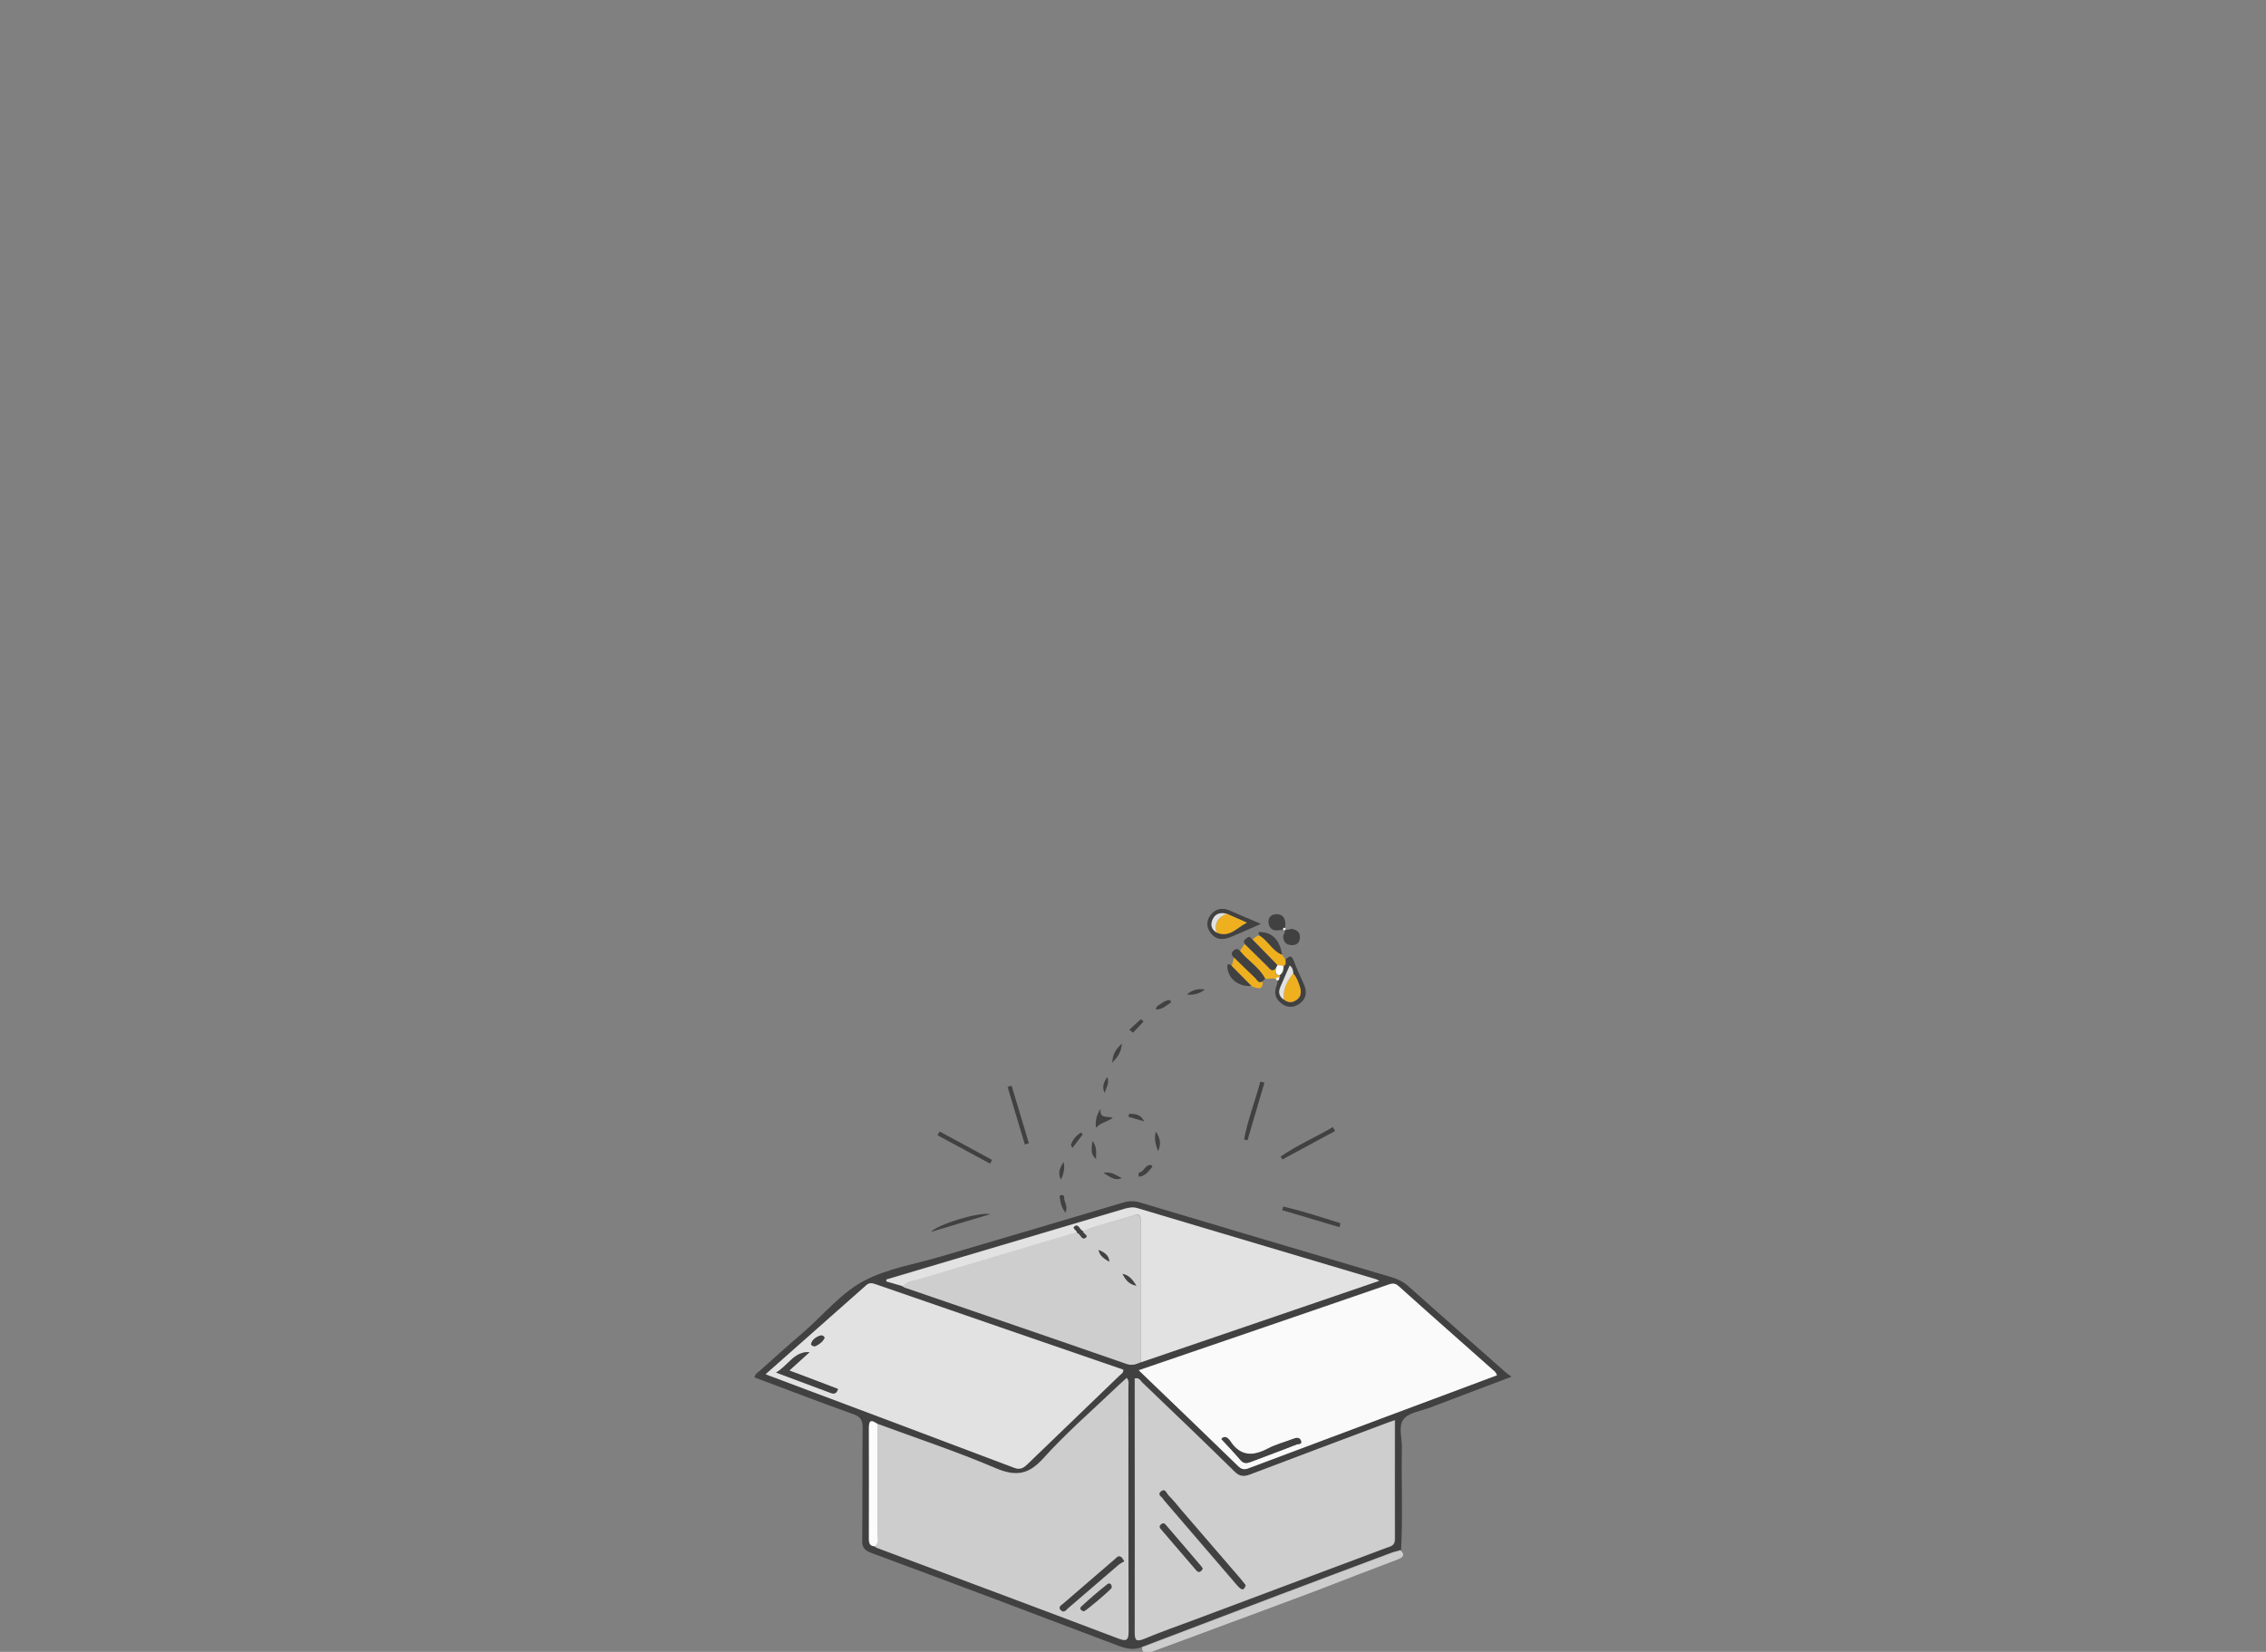 <?xml version="1.0" encoding="UTF-8"?>
<svg id="Layer_1" data-name="Layer 1" xmlns="http://www.w3.org/2000/svg" version="1.1" viewBox="0 0 1077 785.3">
  <rect x="0" y="0" width="1077" height="785.3" fill="#808080" stroke="none"/>
  <defs>
    <style>
      .cls-1, .cls-2, .cls-3, .cls-4, .cls-5, .cls-6, .cls-7, .cls-8 {
        stroke-width: 0px;
      }

      .cls-1, .cls-2, .cls-7 {
        opacity: .8;
      }

      .cls-1, .cls-3 {
        fill: #fafafa;
      }

      .cls-2 {
        fill: #e0e0e0;
      }

      .cls-4 {
        fill: #efb01f;
      }

      .cls-5, .cls-7 {
        fill: #e1e1e1;
      }

      .cls-6 {
        fill: #414141;
      }

      .cls-8 {
        fill: #fcfcfc;
      }
    </style>
  </defs>
  <path class="cls-6" d="M542.9,782.9c-3.7,1.6-7.2,1-11-.4-39.2-14.9-78.5-29.7-117.9-44.3-3.1-1.2-4.3-2.5-4.2-6,.2-17.8,0-35.6.2-53.5,0-3.5-.9-5.2-4.4-6.4-15.7-5.6-31.3-11.6-47-17.5.4-1.9,1.7-2.4,2.7-3.3,6.8-6.1,13.6-12.2,20.6-18.2,9.7-8.4,18-18.9,29.3-24.7,11.1-5.7,24-7.7,36.1-11.3,28.8-8.5,57.7-17,86.5-25.6,2.8-.8,5.4-.9,8.2,0,39.8,11.9,79.6,23.7,119.5,35.5,2.9.9,5.5,2.1,7.8,4.2,15,13.4,30.2,26.7,45.3,40.1,1,.9,2,1.7,3.8,3-13.6,5.1-26.2,9.9-38.8,14.7-4.3,1.6-10,2.3-12.5,5.5-2.6,3.2-.7,8.9-.8,13.6-.3,16.3.5,32.6-.4,48.9-1.6.5-3.2.8-4.7,1.4-17.7,6.6-35.4,13.2-53,19.9-21.7,8.2-43.3,16.5-65,24.7ZM428.9,611.4c.4.2.8.5,1.3.7,35.1,12.1,70.2,24.1,105.2,36.2,2.5.9,4.5.3,6.6-.7,37.6-12.9,75.2-25.7,113.5-38.8-1.2-.5-1.5-.7-1.8-.8-37.7-11.2-75.4-22.4-113.1-33.7-2.2-.6-4.2-.3-6.3.3-25.9,7.8-51.8,15.4-77.8,23.1-11.8,3.5-23.5,7-35.3,10.5,0,.3,0,.6,0,.9,2.5.7,5,1.5,7.6,2.2ZM417,676.9c-2.3-1.4-4.1-2.6-4.1,1.8.1,17.6,0,35.2,0,52.8,0,2.1.4,3.6,2.9,3.6.3.2.5.5.8.6,38.3,14.4,76.6,28.6,114.8,43.1,4.1,1.5,5,.9,5-3.4-.1-38.7,0-77.3-.1-116,0-1.4.5-2.9-.8-4.4-1.6,1.4-3,2.7-4.5,4.1-11.8,11.3-24.2,22-35.1,34.1-7.2,8-13.3,8.7-22.9,4.6-18.3-7.8-37.3-14.1-56-21ZM662.9,675.2c-1.8.6-2.9,1-3.9,1.4-21.6,8.1-43.3,16.2-64.8,24.4-3,1.2-5,.9-7.4-1.5-14.5-14.2-29.2-28.3-43.8-42.3-.8-.8-1.4-2.3-3.5-1.9v25.8c0,31.6,0,63.3,0,94.9,0,3.8.7,4.6,4.4,3.1,8-3.3,16.1-6.2,24.2-9.2,30.3-11.4,60.7-22.7,91-34.1,1.9-.7,4.1-.9,4-4.1-.1-18.6,0-37.3,0-56.5ZM541.3,651.4c16.3,15.7,31.9,30.6,47.4,45.7,2.1,2,3.8,1.2,5.8.4,21.6-8.1,43.2-16.2,64.8-24.3,17.3-6.5,34.7-13,52.2-19.5-.4-.8-.6-1.3-.9-1.6-15.3-13.6-30.7-27.1-45.9-40.8-2.1-1.9-3.9-1-5.9-.3-19.3,6.7-38.6,13.3-57.9,19.9-19.6,6.7-39.2,13.5-59.6,20.4ZM363.9,653.3c1.4.6,2,.8,2.6,1,38.5,14.5,77.1,28.9,115.6,43.5,3,1.1,4.5,0,6.4-1.9,14.5-14,29-27.9,43.5-41.9.8-.8,2-1.3,1.9-2.7-.2-.1-.3-.2-.4-.3-39.2-13.5-78.4-27.1-117.7-40.6-1.5-.5-2.8-.6-4.1.6-15.7,13.9-31.4,27.8-47.8,42.3Z"/>
  <path class="cls-2" d="M542.9,782.9c21.6-8.2,43.3-16.5,65-24.7,17.7-6.7,35.4-13.3,53-19.9,1.5-.6,3.2-.9,4.7-1.4,2.4,2.4,1.2,3.5-1.4,4.5-13.3,5-26.6,10.2-39.9,15.3-15.5,5.8-31,11.6-46.5,17.3-10.1,3.8-20.2,7.5-30.3,11.2-2.5.9-4.7,1.5-4.7-2.4Z"/>
  <path class="cls-6" d="M610.9,456.2c1.5-1.2,2.8-2.8,4,.5,1.3,3.6,3,7.1,4.6,10.7,1.6,3.5,1.8,6.8-1.4,9.4-2.7,2.2-5.8,2.5-8.7.5-3.3-2.3-4.1-5.4-2.5-9.2.2-.6.2-1.3.3-1.9,0,0,0,0,0,0,.9-.2.9-.9,1-1.6,0-.1.3-.2.3-.3,0-.2-.1-.4-.2-.7,1.7-1,1.9-2.7,1.9-4.4,1.5-.6.8-1.9.9-3ZM610.2,475.2c2.1,1.7,4.3,1.5,6.3,0,2.2-1.7,2-4.1,1.2-6.3-.7-2.1-1.5-4.4-3.1-6.1-.2-1.3-.2-2.6-1.7-3.7-1.5,3.4-3,6.8-4.4,10.1-1,2.4-.7,4.5,1.6,6.1Z"/>
  <path class="cls-6" d="M599.3,439.2c-5.7,2.5-10.2,4.6-14.8,6.4-3.3,1.3-6.5,1.2-8.9-1.8-2.2-2.8-2.4-5.9-.3-8.7,2.4-3.2,5.6-3.8,9.3-2.2,4.5,2,9,3.9,14.7,6.3ZM583.1,434.4c-2.8-.7-5.3-.3-6.7,2.6-1.2,2.5-.8,4.8,1.8,6.3,6.1,2.6,9.7-2.3,14.4-4.7-3.2-1.4-6.3-2.8-9.5-4.2Z"/>
  <path class="cls-4" d="M608.1,463.6c0,.2.2.4.2.7,0,0-.2.2-.3.3-1.4-.1-1.9.3-1,1.6,0,0,0,0,0,0-1.6-2.1-3.9-.3-5.8-1-2.8-5.4-8.2-8.5-11.9-13.1.7-1.1,1.5-2.2,2.2-3.3,3.6,3.5,7.1,7,10.7,10.5,1.1,1.1,2.1,3,4,1.1,0,1.4-.5,3.1,1.7,3.3Z"/>
  <path class="cls-6" d="M589.4,452.1c3.7,4.7,9.1,7.7,11.9,13.1-.4.5-.8.9-1.3,1.4-2,1.2-2.6-.9-3.6-1.7-3.4-3.1-6.7-6.4-10-9.7-.9-1-1.5-2-.2-3.2,1.2-1.1,2.1-1.1,3.1,0Z"/>
  <path class="cls-6" d="M636.7,583.4c-9.1-2.7-18.2-5.4-27.3-8.1.2-.6.3-1.1.5-1.7,9.2,2.1,18.2,5.1,27.2,7.9-.1.6-.3,1.2-.4,1.8Z"/>
  <path class="cls-6" d="M634.5,537.7c-8.3,4.5-16.7,9-25,13.5-.3-.5-.5-.9-.8-1.4,7.8-5.4,16.6-9.2,24.8-14,.3.6.7,1.2,1,1.8Z"/>
  <path class="cls-6" d="M470.7,577.2c-9.1,2.7-18.2,5.4-28.1,8.4,2.4-3.2,22.3-9.6,28.1-8.4Z"/>
  <path class="cls-6" d="M487.1,544.1l-8.2-27.4c.6-.2,1.3-.4,1.9-.6,2.7,9.1,5.5,18.3,8.2,27.4-.6.2-1.3.4-1.9.6Z"/>
  <path class="cls-6" d="M601,514.6c-2.7,9.2-5.4,18.3-8.1,27.5-.5-.1-1-.3-1.6-.4,1.7-9.4,5.3-18.3,7.7-27.5.7.2,1.3.3,2,.5Z"/>
  <path class="cls-6" d="M446.6,537.9c8.3,4.5,16.6,9,24.9,13.5-.3.6-.6,1.2-.9,1.8l-25-13.5c.3-.6.7-1.2,1-1.8Z"/>
  <path class="cls-4" d="M610.9,456.2c-.1,1,.5,2.3-.9,3-.9-.1-1.9-.2-2.8-.4-3.9-4-7.9-8-11.8-12.1.8-1.1,1.9-1.8,3.3-2,4,2.5,6,7.3,10.7,9.1.5.8,1,1.5,1.5,2.3Z"/>
  <path class="cls-4" d="M586.5,455.2c3.3,3.2,6.6,6.5,10,9.7.9.9,1.6,2.9,3.6,1.7.2,3.4-1.2,4-5.3,2.2-3.1-3.2-6.3-6.4-9.4-9.5.4-1.3.7-2.7,1.1-4Z"/>
  <path class="cls-6" d="M595.4,446.8c3.9,4,7.9,8,11.8,12.1-.3.5-.5,1-.8,1.5-1.9,1.9-2.9,0-4-1.1-3.6-3.5-7.1-7-10.7-10.5-1.2-1.6.2-2.3,1.1-3,1.4-1.1,1.8.5,2.7,1.1Z"/>
  <path class="cls-6" d="M610.9,441.2c.7,1.7,2,.3,2.9.4,2.7.3,4.3,1.7,4,4.5-.2,2.4-1.9,3.4-4.2,3.2-2.6-.2-3.7-1.8-3.7-4.3,0-1,1.7-2,0-2.9h0c.4,0,.8.1,1.1.1,0-.4,0-.8,0-1.1h0Z"/>
  <path class="cls-6" d="M610,442.1c-.6,0-1.2,0-1.9.1-3,.5-4.9-.6-5.2-3.7-.2-2.3,1.4-3.8,3.6-3.9,3-.1,4.4,1.7,4.4,4.7,0,.6,0,1.3,0,1.9,0,0,0,0,0,0-.9-.2-1.3.2-1.1,1.1h0Z"/>
  <path class="cls-6" d="M585.4,459.2c3.1,3.2,6.3,6.4,9.4,9.5-5.8.5-10.7-3-11.4-8.4-.3-2.1.3-2.5,2-1.2Z"/>
  <path class="cls-6" d="M609.4,453.9c-4.6-1.8-6.6-6.6-10.7-9.1-1.5-2.3.5-1.7,1.4-1.6,5,.4,8.3,4.3,9.3,10.7Z"/>
  <path class="cls-6" d="M528.9,531.4c-2.7,2-5.6,2.2-8,4.7-.4-3.7.4-6.2,2.2-9-.6,5.1,3.4,3.3,5.8,4.3Z"/>
  <path class="cls-6" d="M549.4,537.9c1.9,3.1,2.7,5.7,1,9.4-1.2-3.4-2-5.9-1-9.4Z"/>
  <path class="cls-6" d="M533.2,496.1c-.3,4.1-1.8,6.2-4.6,9.1.3-4.2,1.7-6.4,4.6-9.1Z"/>
  <path class="cls-6" d="M564.1,472.8c2.2-1.9,4.7-3,8.6-2.4-3.1,2.3-5.7,2.7-8.6,2.4Z"/>
  <path class="cls-6" d="M506.4,576.5c-1.8-2.4-2.3-4.4-2.6-6.5,0-.7-.7-1.7.7-1.9.7,0,1.4.4,1.3,1.1-.2,2.2,2,4.1.6,7.3Z"/>
  <path class="cls-6" d="M536.7,529.5c2.8,0,5.5.2,7.1,3.6-2.5-.7-5-1.5-7.5-2.2.1-.5.3-.9.4-1.4Z"/>
  <path class="cls-6" d="M525.1,519.6c-1.6-2.8-.4-5.2,1.1-7.6,1.4,2.7-.6,5.1-1.1,7.6Z"/>
  <path class="cls-6" d="M505.5,552.3c.6,2.8.3,5.4-1.3,8.5-1.8-3.7,0-6.1,1.3-8.5Z"/>
  <path class="cls-6" d="M541.3,559.3c-.4-1.1-.1-1.9.5-2,2.2-.6,2.6-3.9,5.4-3.4.2,0,.5.7.5.8-1.7,2-3.3,4.4-6.3,4.7Z"/>
  <path class="cls-6" d="M549.3,479.9c.3-.7.4-1.4.7-1.6,1.9-1.1,3.6-2.8,6-2.9.2,0,.7,1.1.6,1.1-2.2,1.4-4.1,3.5-7.3,3.4Z"/>
  <path class="cls-6" d="M521,551c-2.8-2.1-2.2-4.9-1.8-8.6,2.6,3.2,1.5,6.1,1.8,8.6Z"/>
  <path class="cls-6" d="M533.2,560.1c-3.1,1.3-5.3-.3-8.8-2.6,4.4-.6,6.4,1.5,8.8,2.6Z"/>
  <path class="cls-6" d="M509.8,545.7c-.7-1.1-.9-1.3-.8-1.4.8-2.6,2.5-4.4,4.7-5.9,0,0,1,.8.9.9-1.5,2-3,4-4.8,6.3Z"/>
  <path class="cls-6" d="M536.7,489.6c2-1.9,3.8-3.5,5.6-5.1,0,0,1.2,1.1,1.2,1.1-1.6,1.8-3.3,3.6-5,5.3,0,0-.9-.7-1.7-1.3Z"/>
  <path class="cls-7" d="M662.9,675.2c0,19.3,0,37.9,0,56.5,0,3.2-2.1,3.4-4,4.1-30.3,11.4-60.7,22.7-91,34.1-8.1,3-16.3,5.9-24.2,9.2-3.7,1.5-4.4.7-4.4-3.1.1-31.6,0-63.3,0-94.9v-25.8c2.1-.5,2.7,1,3.5,1.9,14.7,14,29.4,28.1,43.8,42.3,2.4,2.4,4.4,2.6,7.4,1.5,21.6-8.2,43.2-16.3,64.8-24.4,1.1-.4,2.2-.8,3.9-1.4ZM592,753.7c-.8-1-1.6-2-2.4-3-9.3-10.8-18.7-21.7-28-32.5-2.1-2.4-4-4.9-6.2-7.1-.9-1-1.6-3.7-3.7-1.8-1.7,1.6.7,2.4,1.3,3.6.1.3.4.5.6.8,11.2,13,22.3,26,33.5,39,.8.9,1.5,1.8,2.4,2.5,1.4,1.1,2,0,2.5-1.3ZM571.6,745.8c-.2-.4-.3-.7-.5-.9-5.7-6.7-11.5-13.4-17.2-20.1-.6-.7-1.4-.8-2.1,0-.8.7-.8,1.4-.1,2.1,5.6,6.6,11.3,13.1,16.9,19.7.6.7,1.3,1,2.1.4.4-.3.6-.8.9-1.1Z"/>
  <path class="cls-2" d="M417,676.9c18.7,6.9,37.7,13.2,56,21,9.6,4.1,15.7,3.4,22.9-4.6,10.9-12.1,23.3-22.8,35.1-34.1,1.4-1.4,2.9-2.6,4.5-4.1,1.3,1.5.8,3,.8,4.4,0,38.7,0,77.3.1,116,0,4.3-.9,5-5,3.4-38.2-14.5-76.6-28.8-114.8-43.1-.3-.1-.5-.4-.8-.6,1.9-1.6,1.1-3.7,1.1-5.6,0-17.5,0-35.1,0-52.6ZM534.3,742.2c-.8-1.1-1.1-1.6-1.4-1.9-1.4-.9-2.2.3-3,1-8.2,7-16.4,14.1-24.6,21.2-.9.8-2.6,1.6-1,3.1,1.5,1.4,2.4-.3,3.3-1,8.1-6.9,16.2-13.9,24.2-20.8.8-.6,1.7-1.1,2.5-1.5ZM515.1,766c.9,0,13.1-10.4,13.2-11.2.2-1.5-.9-2.5-1.9-1.7-4.3,3.3-8.4,6.9-12.4,10.6-1.3,1.2,0,1.9,1.1,2.3Z"/>
  <path class="cls-3" d="M541.3,651.4c20.4-7,40-13.7,59.6-20.4,19.3-6.6,38.6-13.3,57.9-19.9,2-.7,3.8-1.6,5.9.3,15.2,13.7,30.6,27.2,45.9,40.8.3.3.5.8.9,1.6-17.5,6.6-34.9,13-52.2,19.5-21.6,8.1-43.2,16.2-64.8,24.3-2,.8-3.7,1.6-5.8-.4-15.5-15.1-31.1-30-47.4-45.7ZM580.5,684.1c3.1,3.3,6.2,6.6,9.1,10,1.5,1.7,3,1.6,4.8.9,7.3-2.8,14.6-5.4,21.8-8.3.7-.3,2.9,0,2.1-1.8-.6-1.4-1.8-1.5-3.3-1-4.2,1.6-8.6,2.7-12.5,4.8-7,3.7-12.9,3.8-17.7-3.5-1.1-1.7-2.8-3-4.3-1.1Z"/>
  <path class="cls-1" d="M363.9,653.3c16.4-14.5,32.1-28.4,47.8-42.3,1.3-1.2,2.6-1.1,4.1-.6,39.2,13.6,78.4,27.1,117.7,40.6.2,0,.3.2.4.3,0,1.4-1.1,1.9-1.9,2.7-14.5,14-29,27.9-43.5,41.9-1.9,1.8-3.4,3-6.4,1.9-38.5-14.6-77-29-115.6-43.5-.6-.2-1.1-.4-2.6-1ZM375.1,651.5c3.5-3.2,6.6-5.9,9.6-8.7-7.4-.4-10,6.3-15.9,9.7,9.4,3.5,17.7,6.6,26,9.7,1.7.6,2.9.2,3.4-1.9-7.5-2.8-15-5.7-23.2-8.8ZM391.9,636c-.4-1.1-1.4-1.2-2-1-2,.6-3.8,1.9-4.4,3.9-.2.7,1.4,1.5,2.3,1,1.7-.9,3.3-2.1,4.1-3.8Z"/>
  <path class="cls-1" d="M428.9,611.4c-2.5-.7-5-1.5-7.6-2.2,0-.3,0-.6,0-.9,11.8-3.5,23.5-7,35.3-10.5,25.9-7.7,51.9-15.4,77.8-23.1,2.1-.6,4.2-1,6.3-.3,37.7,11.2,75.4,22.5,113.1,33.7.3,0,.6.3,1.8.8-38.3,13.1-75.9,26-113.5,38.8,0-12.6,0-25.3,0-37.9,0-9.6,0-19.3,0-28.9,0-2,.3-4.4-3.1-3.2-8,2.7-16.3,4.4-24.2,7.6-1.6-.4-2-3.6-3.9-2.3-1.6,1.1,1.2,1.9,1.1,3.2-.7,0-1.4,0-2,.2-24.2,7.2-48.3,14.3-72.5,21.6-2.9.9-6.3,1-8.5,3.6Z"/>
  <path class="cls-7" d="M514.7,585.3c7.8-3.2,16.2-4.9,24.2-7.6,3.4-1.1,3.1,1.2,3.1,3.2,0,9.6,0,19.3,0,28.9,0,12.6,0,25.3,0,37.9-2.1.9-4.1,1.6-6.6.7-35-12.2-70.1-24.2-105.2-36.2-.5-.2-.9-.4-1.3-.7,2.3-2.5,5.6-2.7,8.5-3.6,24.1-7.3,48.3-14.4,72.5-21.6.6-.2,1.3-.1,2-.2,1.7.3,2.1,3.7,4.1,2.3,1.5-1.1-1.2-1.9-1.3-3.1ZM533.5,605.6c1.3,2.5,2.7,4.9,6.6,5.6-1.9-3-3.6-5.1-6.6-5.6ZM527.2,599.8c-.1-3.2-2.5-4.5-5-5.6.4,2.9,2.7,4.2,5,5.6Z"/>
  <path class="cls-8" d="M417,676.9c0,17.5,0,35.1,0,52.6,0,1.9.8,4-1.1,5.6-2.5,0-2.9-1.5-2.9-3.6,0-17.6.1-35.2,0-52.8,0-4.4,1.8-3.2,4.1-1.8Z"/>
  <path class="cls-4" d="M614.6,462.7c1.6,1.7,2.4,3.9,3.1,6.1.8,2.2.9,4.6-1.2,6.3-2,1.6-4.2,1.8-6.3,0-.5-4.9,1.6-8.8,4.4-12.5Z"/>
  <path class="cls-5" d="M614.6,462.7c-2.8,3.7-5,7.6-4.4,12.5-2.3-1.6-2.7-3.6-1.6-6.1,1.4-3.3,2.9-6.7,4.4-10.1,1.5,1.1,1.5,2.4,1.7,3.7Z"/>
  <path class="cls-8" d="M606.4,460.3c.3-.5.5-1,.8-1.5.9.1,1.9.2,2.8.4,0,1.7-.3,3.4-1.9,4.4-2.2-.3-1.7-1.9-1.7-3.3Z"/>
  <path class="cls-8" d="M607,466.2c-.9-1.3-.4-1.7,1-1.6,0,.7,0,1.4-1,1.6Z"/>
  <path class="cls-4" d="M583.1,434.4c3.2,1.4,6.3,2.8,9.5,4.2-4.7,2.4-8.3,7.4-14.4,4.7-1.1-4.5.9-7.3,4.9-8.9Z"/>
  <path class="cls-5" d="M583.1,434.4c-4.1,1.6-6.1,4.4-4.9,8.9-2.6-1.6-2.9-3.9-1.8-6.3,1.3-2.8,3.8-3.3,6.7-2.6Z"/>
  <path class="cls-8" d="M609.9,442.2c-.2-.9.1-1.3,1.1-1.1,0,.4,0,.8,0,1.1-.4,0-.8,0-1.1,0Z"/>
  <path class="cls-6" d="M592,753.7c-.5,1.3-1.1,2.4-2.5,1.3-.9-.7-1.7-1.6-2.4-2.5-11.2-13-22.3-26-33.5-39-.2-.3-.5-.5-.6-.8-.6-1.2-3-2-1.3-3.6,2.1-1.9,2.7.9,3.7,1.8,2.2,2.2,4.2,4.7,6.2,7.1,9.3,10.8,18.7,21.7,28,32.5.9,1,1.6,2.1,2.4,3Z"/>
  <path class="cls-6" d="M571.6,745.8c-.3.4-.5.9-.9,1.1-.8.6-1.5.3-2.1-.4-5.6-6.6-11.3-13.1-16.9-19.7-.6-.7-.7-1.4.1-2.1.8-.7,1.5-.7,2.1,0,5.8,6.7,11.5,13.4,17.2,20.1.2.2.3.6.5.9Z"/>
  <path class="cls-6" d="M534.3,742.2c-.8.5-1.7.9-2.5,1.5-8.1,6.9-16.1,13.9-24.2,20.8-.9.8-1.8,2.4-3.3,1-1.6-1.5.1-2.4,1-3.1,8.2-7.1,16.4-14.1,24.6-21.2.8-.7,1.6-1.9,3-1,.4.3.6.8,1.4,1.9Z"/>
  <path class="cls-6" d="M515.1,766c-1-.4-2.4-1.1-1.1-2.3,4-3.7,8.1-7.2,12.4-10.6,1-.8,2.2.2,1.9,1.7-.1.8-12.4,11.1-13.2,11.2Z"/>
  <path class="cls-6" d="M580.5,684.1c1.5-1.9,3.2-.6,4.3,1.1,4.8,7.2,10.7,7.1,17.7,3.5,3.9-2.1,8.4-3.2,12.5-4.8,1.5-.6,2.8-.5,3.3,1,.8,1.9-1.4,1.5-2.1,1.8-7.2,2.9-14.6,5.5-21.8,8.3-1.9.7-3.3.9-4.8-.9-2.9-3.4-6-6.6-9.1-10Z"/>
  <path class="cls-6" d="M375.1,651.5c8.2,3.1,15.7,5.9,23.2,8.8-.6,2.1-1.7,2.5-3.4,1.9-8.3-3.1-16.7-6.2-26-9.7,5.9-3.4,8.5-10.1,15.9-9.7-3,2.7-6.1,5.5-9.6,8.7Z"/>
  <path class="cls-6" d="M391.9,636c-.8,1.8-2.4,2.9-4.1,3.8-.9.5-2.5-.3-2.3-1,.6-2,2.4-3.3,4.4-3.9.6-.2,1.6,0,2,1Z"/>
  <path class="cls-6" d="M514.7,585.3c0,1.2,2.8,2,1.3,3.1-2,1.4-2.4-2-4.1-2.3.1-1.3-2.7-2.1-1.1-3.2,1.9-1.2,2.3,1.9,3.9,2.3Z"/>
  <path class="cls-6" d="M533.5,605.6c3,.6,4.7,2.6,6.6,5.6-3.9-.8-5.2-3.2-6.6-5.6Z"/>
  <path class="cls-6" d="M527.2,599.8c-2.3-1.5-4.6-2.7-5-5.6,2.5,1.2,4.9,2.4,5,5.6Z"/>
</svg>